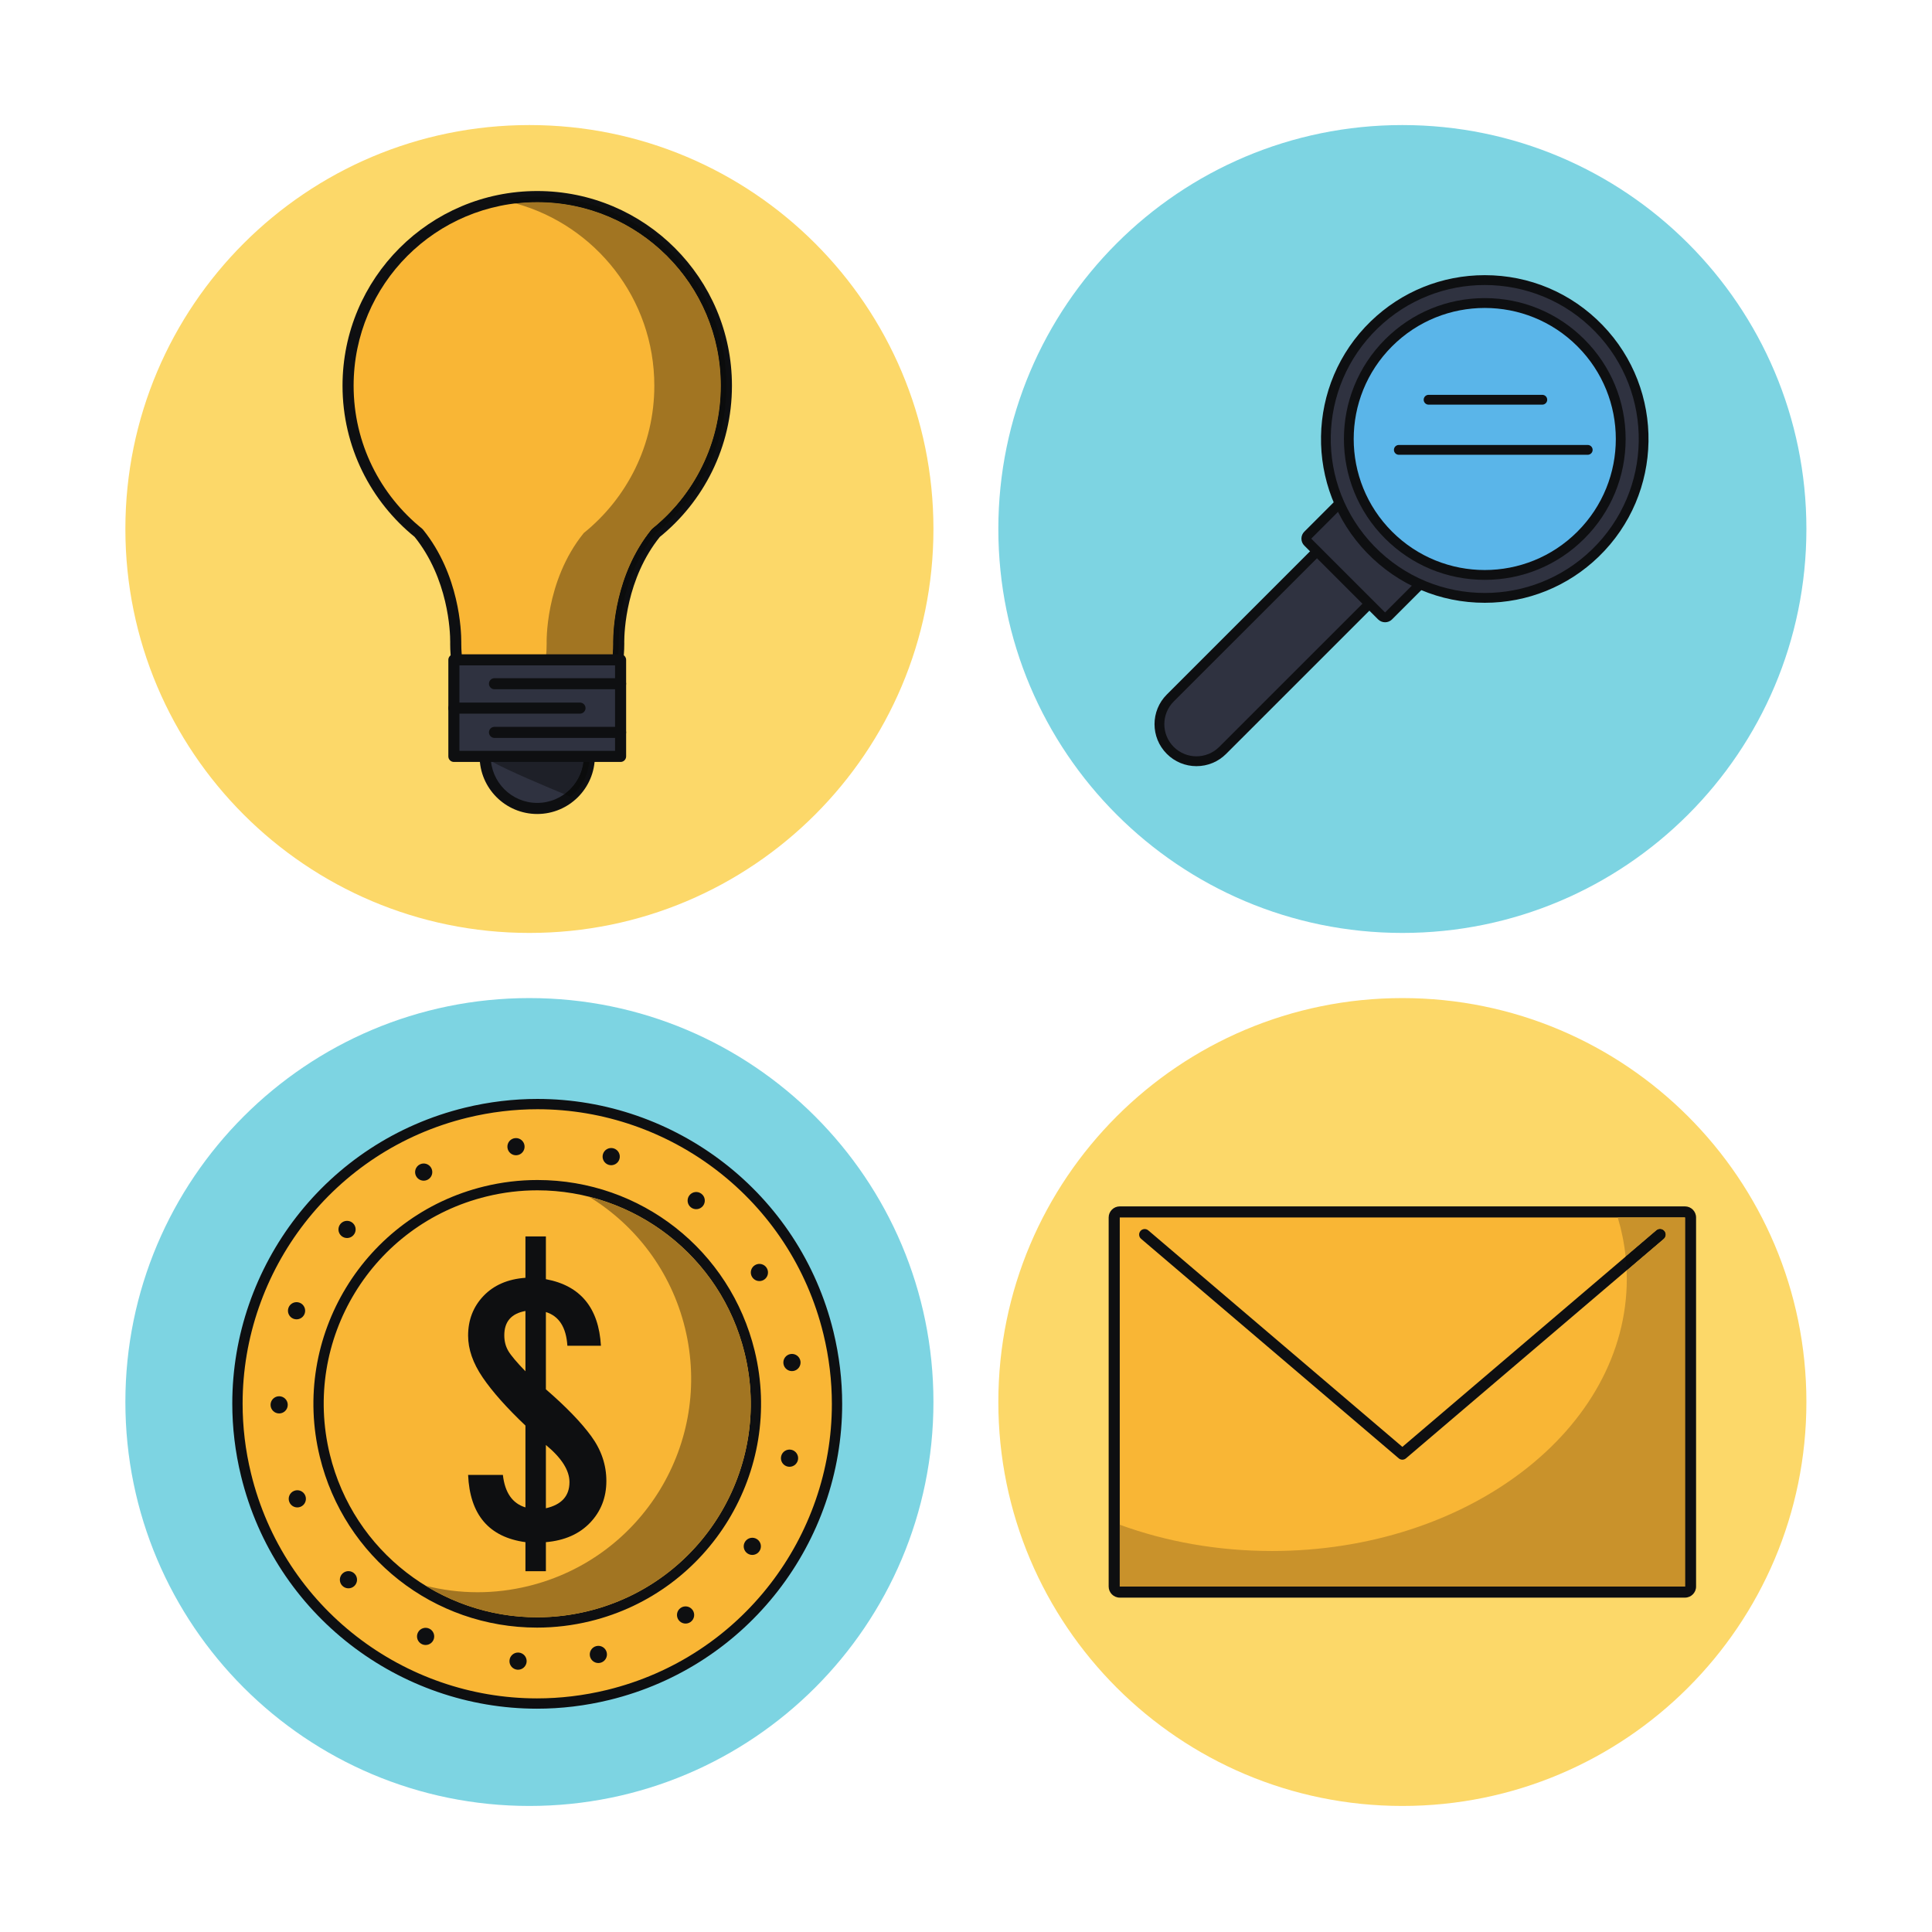 <svg xmlns="http://www.w3.org/2000/svg" xmlns:xlink="http://www.w3.org/1999/xlink" width="280" zoomAndPan="magnify" viewBox="0 0 375 375" height="280" preserveAspectRatio="xMidYMid meet" version="1.0"><defs><clipPath id="b90f32798c"><path d="M 24.355 193 L 182 193 L 182 350.945 L 24.355 350.945 Z M 24.355 193 " clip-rule="nonzero"/></clipPath><clipPath id="ff1fa76328"><path d="M 193 193 L 350.605 193 L 350.605 350.945 L 193 350.945 Z M 193 193 " clip-rule="nonzero"/></clipPath><clipPath id="ca6808a180"><path d="M 193 24 L 350.605 24 L 350.605 182 L 193 182 Z M 193 24 " clip-rule="nonzero"/></clipPath><clipPath id="ef04a9d41d"><path d="M 24.355 24 L 182 24 L 182 182 L 24.355 182 Z M 24.355 24 " clip-rule="nonzero"/></clipPath></defs><g clip-path="url(#b90f32798c)"><path fill="#7dd4e2" d="M 181.18 272.129 C 181.18 315.43 146.07 350.535 102.758 350.535 C 59.445 350.535 24.336 315.43 24.336 272.129 C 24.336 228.828 59.445 193.727 102.758 193.727 C 146.07 193.727 181.18 228.828 181.18 272.129 " fill-opacity="1" fill-rule="nonzero"/></g><g clip-path="url(#ff1fa76328)"><path fill="#fcd869" d="M 350.621 272.129 C 350.621 315.43 315.508 350.535 272.199 350.535 C 228.887 350.535 193.777 315.43 193.777 272.129 C 193.777 228.828 228.887 193.727 272.199 193.727 C 315.508 193.727 350.621 228.828 350.621 272.129 " fill-opacity="1" fill-rule="nonzero"/></g><g clip-path="url(#ca6808a180)"><path fill="#7dd4e2" d="M 350.621 102.672 C 350.621 145.977 315.508 181.082 272.199 181.082 C 228.887 181.082 193.777 145.977 193.777 102.672 C 193.777 59.375 228.887 24.273 272.199 24.273 C 315.508 24.273 350.621 59.375 350.621 102.672 " fill-opacity="1" fill-rule="nonzero"/></g><g clip-path="url(#ef04a9d41d)"><path fill="#fcd869" d="M 181.18 102.672 C 181.18 145.977 146.07 181.082 102.758 181.082 C 59.445 181.082 24.336 145.977 24.336 102.672 C 24.336 59.375 59.445 24.273 102.758 24.273 C 146.07 24.273 181.18 59.375 181.18 102.672 " fill-opacity="1" fill-rule="nonzero"/></g><path fill="#f9b635" d="M 118.059 328.984 C 149.273 321.379 168.406 289.91 160.797 258.699 C 153.184 227.492 121.715 208.359 90.496 215.973 C 59.281 223.578 40.145 255.047 47.754 286.258 C 55.371 317.465 86.844 336.594 118.059 328.984 " fill-opacity="1" fill-rule="nonzero"/><path fill="#0e0f11" d="M 118.059 328.984 L 118.293 329.957 C 145.34 323.363 163.465 299.172 163.465 272.527 C 163.465 267.883 162.914 263.172 161.77 258.461 C 155.172 231.426 130.977 213.301 104.32 213.301 C 99.684 213.301 94.965 213.852 90.258 214.996 C 63.215 221.59 45.086 245.785 45.086 272.43 C 45.086 277.074 45.637 281.785 46.785 286.496 C 53.379 313.531 77.578 331.656 104.23 331.656 C 108.871 331.656 113.586 331.105 118.293 329.957 L 118.059 328.984 L 117.82 328.016 C 113.27 329.121 108.715 329.656 104.23 329.656 C 78.488 329.656 55.098 312.141 48.73 286.02 C 47.617 281.469 47.09 276.914 47.09 272.43 C 47.09 246.691 64.605 223.309 90.734 216.941 C 95.285 215.836 99.84 215.301 104.32 215.301 C 130.066 215.301 153.453 232.816 159.824 258.938 C 160.934 263.488 161.465 268.043 161.465 272.527 C 161.465 298.266 143.945 321.648 117.82 328.016 L 118.059 328.984 " fill-opacity="1" fill-rule="nonzero"/><path fill="#f9b635" d="M 104.246 314.918 C 84.637 314.914 67.695 301.598 63.047 282.527 C 57.5 259.797 71.492 236.797 94.223 231.258 C 97.535 230.449 100.93 230.039 104.312 230.039 C 123.914 230.039 140.855 243.359 145.508 262.43 C 151.051 285.16 137.066 308.16 114.332 313.703 C 111.016 314.508 107.625 314.918 104.25 314.918 L 104.246 314.918 " fill-opacity="1" fill-rule="nonzero"/><path fill="#0e0f11" d="M 104.312 229.039 C 100.852 229.039 97.379 229.457 93.988 230.285 C 70.715 235.957 56.398 259.5 62.074 282.766 C 66.832 302.285 84.176 315.918 104.246 315.918 C 107.703 315.918 111.176 315.5 114.566 314.672 C 137.836 309 152.156 285.457 146.48 262.191 C 141.719 242.672 124.379 229.039 104.312 229.039 M 104.312 231.039 C 122.969 231.039 139.918 243.734 144.535 262.664 C 149.957 284.895 136.328 307.309 114.094 312.727 C 110.793 313.531 107.496 313.914 104.246 313.914 C 85.586 313.914 68.637 301.223 64.02 282.293 C 58.598 260.066 72.227 237.648 94.461 232.23 C 97.762 231.422 101.062 231.039 104.312 231.039 " fill-opacity="1" fill-rule="nonzero"/><path fill="#a27522" d="M 104.25 313.914 C 96.488 313.914 89.023 311.723 82.621 307.793 C 85.879 308.613 89.262 309.051 92.699 309.051 C 95.941 309.051 99.234 308.664 102.523 307.863 C 124.758 302.445 138.387 280.027 132.965 257.801 C 130.266 246.738 123.359 237.812 114.359 232.297 C 128.051 235.742 139.543 246.086 143.898 260.34 L 143.898 260.344 C 143.906 260.359 143.91 260.375 143.91 260.387 C 143.93 260.445 143.945 260.5 143.965 260.555 C 143.965 260.559 143.965 260.562 143.969 260.566 C 143.973 260.582 143.973 260.59 143.977 260.602 C 143.977 260.609 143.977 260.613 143.98 260.617 C 143.984 260.625 143.984 260.637 143.988 260.648 C 143.992 260.652 143.992 260.656 143.996 260.664 C 144.008 260.699 144.016 260.734 144.023 260.77 C 144.027 260.777 144.031 260.785 144.031 260.789 C 144.035 260.797 144.039 260.809 144.043 260.816 C 144.043 260.824 144.047 260.828 144.047 260.84 C 144.047 260.848 144.051 260.855 144.055 260.863 C 144.055 260.875 144.059 260.883 144.062 260.891 C 144.062 260.898 144.066 260.906 144.07 260.914 C 144.07 260.926 144.078 260.938 144.082 260.949 C 144.082 260.957 144.082 260.965 144.086 260.977 C 144.09 260.988 144.094 261 144.098 261.012 C 144.098 261.02 144.102 261.023 144.102 261.031 C 144.105 261.039 144.109 261.051 144.113 261.062 C 144.113 261.066 144.117 261.074 144.117 261.082 C 144.117 261.094 144.121 261.102 144.125 261.113 C 144.125 261.121 144.129 261.129 144.129 261.129 C 144.137 261.145 144.141 261.16 144.145 261.172 C 144.145 261.176 144.145 261.18 144.145 261.184 C 144.148 261.199 144.152 261.215 144.16 261.23 C 144.16 261.234 144.16 261.238 144.16 261.242 C 144.164 261.258 144.168 261.27 144.176 261.281 C 144.176 261.289 144.176 261.297 144.18 261.301 C 144.184 261.309 144.184 261.324 144.188 261.336 C 144.188 261.34 144.191 261.344 144.191 261.352 C 144.195 261.367 144.199 261.375 144.203 261.391 C 144.203 261.395 144.207 261.398 144.207 261.402 C 144.219 261.438 144.223 261.473 144.234 261.504 C 144.234 261.504 144.238 261.512 144.238 261.516 C 144.242 261.531 144.246 261.539 144.25 261.555 C 144.25 261.562 144.254 261.566 144.254 261.57 C 144.254 261.582 144.258 261.598 144.262 261.609 C 144.266 261.613 144.266 261.617 144.266 261.621 C 144.277 261.652 144.285 261.691 144.293 261.723 C 144.293 261.727 144.293 261.73 144.297 261.734 C 144.301 261.746 144.305 261.762 144.309 261.777 C 144.309 261.781 144.312 261.785 144.312 261.789 C 144.316 261.805 144.32 261.816 144.32 261.828 C 144.32 261.836 144.324 261.836 144.324 261.844 C 144.328 261.855 144.332 261.871 144.34 261.887 C 144.34 261.891 144.34 261.891 144.34 261.891 C 144.352 261.93 144.355 261.961 144.367 261.996 C 144.367 262 144.367 262.008 144.367 262.008 C 144.375 262.02 144.379 262.035 144.383 262.051 C 144.383 262.055 144.383 262.059 144.387 262.062 C 144.391 262.078 144.391 262.09 144.395 262.105 C 144.395 262.109 144.395 262.113 144.395 262.117 C 144.406 262.152 144.418 262.188 144.426 262.219 C 144.426 262.223 144.426 262.223 144.426 262.227 C 144.43 262.242 144.434 262.258 144.438 262.27 C 144.438 262.273 144.438 262.281 144.441 262.285 C 144.445 262.297 144.449 262.312 144.453 262.324 C 144.453 262.328 144.453 262.332 144.457 262.336 C 144.457 262.355 144.461 262.367 144.465 262.387 C 144.465 262.387 144.465 262.387 144.465 262.391 C 144.473 262.406 144.477 262.426 144.48 262.441 C 144.48 262.441 144.48 262.445 144.48 262.449 C 144.488 262.465 144.492 262.477 144.492 262.496 C 144.492 262.5 144.496 262.5 144.496 262.508 C 144.5 262.52 144.504 262.531 144.504 262.543 C 144.508 262.551 144.508 262.555 144.508 262.562 C 144.512 262.57 144.516 262.586 144.52 262.602 C 144.52 262.602 144.523 262.605 144.523 262.613 C 144.527 262.629 144.531 262.648 144.535 262.664 C 148.414 278.578 142.535 294.582 130.727 304.383 C 126.035 308.273 120.41 311.188 114.094 312.727 C 113.422 312.891 112.754 313.035 112.082 313.164 C 109.457 313.672 106.836 313.914 104.25 313.914 " fill-opacity="1" fill-rule="nonzero"/><path fill="#0b0c0c" d="M 112.082 313.164 C 112.754 313.035 113.422 312.891 114.094 312.727 C 120.41 311.188 126.035 308.273 130.727 304.383 C 126.035 308.273 120.41 311.188 114.094 312.727 C 113.422 312.891 112.754 313.035 112.082 313.164 M 144.535 262.664 C 144.531 262.648 144.527 262.629 144.523 262.613 C 144.527 262.629 144.531 262.648 144.535 262.664 M 144.52 262.602 C 144.516 262.586 144.512 262.57 144.508 262.562 C 144.512 262.574 144.516 262.586 144.52 262.602 M 144.504 262.543 C 144.504 262.531 144.5 262.52 144.496 262.508 C 144.5 262.52 144.504 262.531 144.504 262.543 M 144.492 262.496 C 144.492 262.477 144.488 262.465 144.48 262.449 C 144.488 262.465 144.492 262.477 144.492 262.496 M 144.48 262.441 C 144.477 262.426 144.473 262.406 144.465 262.391 C 144.473 262.406 144.477 262.426 144.48 262.441 M 144.465 262.387 C 144.461 262.367 144.457 262.355 144.457 262.336 C 144.457 262.355 144.461 262.367 144.465 262.387 M 144.453 262.324 C 144.449 262.312 144.445 262.297 144.441 262.285 C 144.445 262.297 144.449 262.312 144.453 262.324 M 144.438 262.27 C 144.434 262.258 144.43 262.242 144.426 262.227 C 144.43 262.242 144.434 262.258 144.438 262.27 M 144.426 262.219 C 144.418 262.188 144.406 262.152 144.395 262.117 C 144.406 262.152 144.418 262.184 144.426 262.219 M 144.395 262.105 C 144.391 262.09 144.391 262.078 144.387 262.062 C 144.391 262.078 144.391 262.09 144.395 262.105 M 144.383 262.051 C 144.379 262.035 144.375 262.02 144.367 262.008 C 144.375 262.02 144.379 262.035 144.383 262.051 M 144.367 261.996 C 144.355 261.961 144.352 261.93 144.34 261.891 C 144.352 261.93 144.355 261.961 144.367 261.996 M 144.34 261.887 C 144.332 261.871 144.328 261.855 144.324 261.844 C 144.328 261.855 144.332 261.875 144.34 261.887 M 144.32 261.828 C 144.32 261.816 144.316 261.805 144.312 261.789 C 144.316 261.805 144.32 261.816 144.32 261.828 M 144.309 261.777 C 144.305 261.762 144.301 261.746 144.297 261.734 C 144.301 261.746 144.305 261.762 144.309 261.777 M 144.293 261.723 C 144.285 261.691 144.277 261.652 144.266 261.621 C 144.277 261.656 144.285 261.691 144.293 261.723 M 144.262 261.609 C 144.258 261.598 144.254 261.582 144.254 261.57 C 144.254 261.582 144.258 261.598 144.262 261.609 M 144.25 261.555 C 144.246 261.539 144.242 261.531 144.238 261.516 C 144.242 261.531 144.246 261.539 144.25 261.555 M 144.234 261.504 C 144.223 261.473 144.219 261.438 144.207 261.402 C 144.219 261.438 144.223 261.473 144.234 261.504 M 144.203 261.391 C 144.199 261.375 144.195 261.367 144.191 261.352 C 144.195 261.367 144.199 261.375 144.203 261.391 M 144.188 261.336 C 144.184 261.324 144.184 261.309 144.18 261.301 C 144.184 261.309 144.184 261.32 144.188 261.336 M 144.176 261.281 C 144.168 261.27 144.164 261.258 144.16 261.242 C 144.168 261.258 144.168 261.266 144.176 261.281 M 144.16 261.23 C 144.152 261.215 144.148 261.199 144.145 261.184 C 144.148 261.199 144.152 261.215 144.16 261.23 M 144.145 261.172 C 144.141 261.16 144.137 261.145 144.129 261.129 C 144.137 261.145 144.141 261.16 144.145 261.172 M 144.125 261.113 C 144.121 261.102 144.117 261.094 144.117 261.082 C 144.117 261.094 144.121 261.102 144.125 261.113 M 144.113 261.062 C 144.109 261.051 144.105 261.039 144.102 261.031 C 144.105 261.039 144.109 261.051 144.113 261.062 M 144.098 261.012 C 144.094 261 144.09 260.988 144.086 260.977 C 144.09 260.988 144.094 260.996 144.098 261.012 M 144.082 260.949 C 144.078 260.938 144.07 260.926 144.07 260.914 C 144.074 260.926 144.078 260.938 144.082 260.949 M 144.062 260.891 C 144.059 260.883 144.055 260.875 144.055 260.863 C 144.055 260.875 144.059 260.883 144.062 260.891 M 144.047 260.84 C 144.047 260.828 144.043 260.824 144.043 260.816 C 144.043 260.824 144.047 260.832 144.047 260.84 M 144.031 260.789 C 144.031 260.785 144.027 260.777 144.023 260.77 C 144.027 260.777 144.031 260.785 144.031 260.789 M 143.996 260.664 C 143.992 260.656 143.992 260.652 143.988 260.648 C 143.992 260.652 143.992 260.656 143.996 260.664 M 143.98 260.617 C 143.977 260.613 143.977 260.609 143.977 260.602 C 143.977 260.605 143.977 260.613 143.98 260.617 M 143.969 260.566 C 143.965 260.562 143.965 260.559 143.965 260.555 C 143.965 260.559 143.965 260.562 143.969 260.566 M 143.898 260.344 L 143.898 260.34 C 143.898 260.34 143.898 260.34 143.898 260.344 " fill-opacity="1" fill-rule="nonzero"/><path fill="#0e0f11" d="M 134.031 314.832 C 134.785 314.301 134.965 313.262 134.438 312.508 C 133.906 311.754 132.863 311.57 132.109 312.102 C 131.355 312.629 131.176 313.672 131.703 314.426 C 132.234 315.18 133.273 315.359 134.031 314.832 Z M 147.41 301.066 C 147.922 300.297 147.715 299.266 146.941 298.754 C 146.172 298.246 145.141 298.457 144.629 299.227 C 144.121 299.992 144.332 301.027 145.102 301.535 C 145.867 302.043 146.902 301.832 147.41 301.066 Z M 154.879 283.383 C 155.074 282.484 154.5 281.598 153.598 281.398 C 152.699 281.207 151.809 281.777 151.617 282.68 C 151.422 283.582 151.992 284.469 152.895 284.664 C 153.793 284.855 154.68 284.285 154.879 283.383 Z M 155.367 264.195 C 155.215 263.285 154.359 262.668 153.445 262.816 C 152.539 262.965 151.922 263.82 152.07 264.73 C 152.219 265.641 153.074 266.258 153.988 266.109 C 154.895 265.957 155.512 265.102 155.367 264.195 Z M 148.836 246.137 C 148.367 245.348 147.344 245.082 146.551 245.555 C 145.762 246.02 145.492 247.043 145.965 247.836 C 146.434 248.629 147.457 248.895 148.25 248.426 C 149.043 247.953 149.305 246.934 148.836 246.137 Z M 136.16 231.723 C 135.438 231.152 134.387 231.281 133.82 232.008 C 133.25 232.734 133.379 233.781 134.105 234.352 C 134.832 234.914 135.883 234.789 136.449 234.062 C 137.016 233.332 136.887 232.285 136.16 231.723 Z M 119.109 222.898 C 118.227 222.637 117.297 223.133 117.031 224.02 C 116.77 224.902 117.27 225.832 118.152 226.098 C 119.035 226.359 119.965 225.859 120.23 224.98 C 120.496 224.094 119.996 223.164 119.109 222.898 Z M 100.012 220.906 C 99.094 220.98 98.414 221.789 98.492 222.707 C 98.566 223.625 99.375 224.309 100.293 224.23 C 101.211 224.156 101.891 223.348 101.816 222.43 C 101.738 221.512 100.93 220.828 100.012 220.906 Z M 81.508 226.004 C 80.68 226.41 80.336 227.41 80.738 228.234 C 81.141 229.062 82.141 229.406 82.973 229 C 83.801 228.598 84.141 227.598 83.738 226.77 C 83.332 225.941 82.332 225.598 81.508 226.004 Z M 66.129 237.508 C 65.508 238.188 65.555 239.242 66.234 239.863 C 66.914 240.484 67.969 240.438 68.59 239.758 C 69.215 239.082 69.168 238.023 68.488 237.402 C 67.809 236.781 66.754 236.824 66.129 237.508 Z M 56.004 253.812 C 55.672 254.672 56.098 255.637 56.957 255.969 C 57.816 256.301 58.785 255.879 59.117 255.02 C 59.453 254.16 59.023 253.191 58.164 252.859 C 57.305 252.527 56.336 252.953 56.004 253.812 Z M 52.516 272.688 C 52.52 273.609 53.27 274.352 54.191 274.348 C 55.113 274.344 55.855 273.594 55.852 272.672 C 55.848 271.75 55.094 271.008 54.172 271.012 C 53.254 271.02 52.508 271.77 52.516 272.688 Z M 56.156 291.535 C 56.496 292.391 57.461 292.812 58.32 292.473 C 59.176 292.137 59.598 291.168 59.262 290.309 C 58.922 289.453 57.953 289.031 57.094 289.371 C 56.238 289.711 55.816 290.676 56.156 291.535 Z M 66.414 307.762 C 67.043 308.438 68.098 308.473 68.773 307.844 C 69.445 307.215 69.48 306.16 68.852 305.488 C 68.227 304.812 67.172 304.777 66.496 305.406 C 65.824 306.035 65.785 307.09 66.414 307.766 Z M 81.887 319.129 C 82.715 319.527 83.715 319.18 84.117 318.348 C 84.512 317.516 84.164 316.52 83.332 316.121 C 82.504 315.723 81.504 316.074 81.105 316.902 C 80.707 317.73 81.055 318.73 81.887 319.129 Z M 100.43 324.09 C 101.348 324.156 102.148 323.465 102.219 322.547 C 102.285 321.629 101.598 320.832 100.676 320.762 C 99.758 320.695 98.957 321.383 98.891 322.305 C 98.82 323.223 99.512 324.02 100.43 324.09 Z M 116.535 322.746 C 117.43 322.527 117.98 321.625 117.762 320.73 C 117.543 319.836 116.641 319.289 115.746 319.504 C 114.852 319.723 114.305 320.625 114.52 321.52 C 114.738 322.414 115.641 322.965 116.535 322.746 " fill-opacity="1" fill-rule="nonzero"/><path fill="#0e0f11" d="M 105.957 280.465 L 105.957 292.754 C 109.012 292.055 110.535 290.363 110.535 287.676 C 110.535 285.398 109.012 282.992 105.957 280.465 Z M 101.988 266.164 L 101.988 254.461 C 99.25 254.957 97.883 256.527 97.883 259.176 C 97.883 260.328 98.145 261.344 98.664 262.223 C 99.188 263.105 100.293 264.418 101.988 266.164 Z M 101.988 292.586 L 101.988 276.703 C 98.348 273.246 95.578 270.137 93.691 267.367 C 91.801 264.598 90.859 261.887 90.859 259.246 C 90.859 256.191 91.863 253.617 93.859 251.527 C 95.863 249.438 98.57 248.266 101.988 248.02 L 101.988 239.992 L 105.957 239.992 L 105.957 248.289 C 112.652 249.531 116.215 253.836 116.641 261.211 L 110.129 261.211 C 109.902 257.637 108.512 255.457 105.957 254.664 L 105.957 269.664 C 109.871 273.051 112.805 276.086 114.758 278.762 C 116.715 281.441 117.695 284.34 117.695 287.461 C 117.695 290.652 116.641 293.348 114.543 295.555 C 112.438 297.758 109.574 299.02 105.957 299.332 L 105.957 304.965 L 101.988 304.965 L 101.988 299.332 C 94.906 298.363 91.199 294.008 90.859 286.277 L 97.609 286.277 C 97.996 289.715 99.453 291.816 101.988 292.586 " fill-opacity="1" fill-rule="nonzero"/><path fill="#2f3240" d="M 114.379 146.82 C 114.379 152.398 109.855 156.922 104.277 156.922 C 98.695 156.922 94.172 152.398 94.172 146.82 C 94.172 141.242 98.695 136.719 104.277 136.719 C 109.855 136.719 114.379 141.242 114.379 146.82 " fill-opacity="1" fill-rule="nonzero"/><path fill="#0e0f11" d="M 114.379 146.82 L 113.305 146.82 C 113.305 149.312 112.297 151.562 110.66 153.199 C 109.023 154.836 106.773 155.844 104.277 155.844 C 101.781 155.844 99.531 154.836 97.895 153.199 C 96.262 151.562 95.25 149.312 95.25 146.82 C 95.25 144.324 96.262 142.07 97.895 140.434 C 99.531 138.801 101.781 137.793 104.277 137.789 C 106.773 137.793 109.023 138.801 110.66 140.434 C 112.297 142.07 113.305 144.324 113.305 146.82 L 115.457 146.82 C 115.457 140.645 110.453 135.641 104.277 135.641 C 98.102 135.641 93.098 140.645 93.098 146.82 C 93.098 152.988 98.102 157.992 104.277 157.996 C 110.453 157.992 115.457 152.988 115.457 146.82 L 114.379 146.82 " fill-opacity="1" fill-rule="nonzero"/><path fill="#1e2028" d="M 109.543 154.148 C 106.508 152.891 98.297 149.457 95.293 147.715 C 95.266 147.418 95.25 147.121 95.25 146.82 C 95.25 144.52 96.105 142.43 97.52 140.836 C 99.613 141.523 101.898 141.832 104.277 141.832 C 106.652 141.832 108.941 141.523 111.035 140.836 C 112.449 142.43 113.305 144.52 113.305 146.82 C 113.305 149.312 112.297 151.562 110.66 153.199 C 110.316 153.543 109.941 153.863 109.543 154.148 " fill-opacity="1" fill-rule="nonzero"/><path fill="#0b0c0c" d="M 110.695 154.621 C 110.695 154.621 110.266 154.445 109.543 154.148 C 109.941 153.863 110.316 153.543 110.66 153.199 C 112.297 151.562 113.305 149.312 113.305 146.82 C 113.305 144.52 112.449 142.43 111.035 140.836 C 111.398 140.715 111.758 140.582 112.109 140.438 C 113.527 142.176 114.379 144.398 114.379 146.82 C 114.379 147.902 114.379 151.84 110.695 154.621 M 95.293 147.715 C 94.59 147.305 94.172 146.992 94.172 146.82 C 94.172 144.395 95.027 142.176 96.441 140.438 C 96.797 140.582 97.152 140.715 97.52 140.836 C 96.105 142.43 95.25 144.52 95.25 146.82 C 95.25 147.121 95.266 147.418 95.293 147.715 " fill-opacity="1" fill-rule="nonzero"/><path fill="#f9b635" d="M 140.992 74.867 C 140.992 54.59 124.559 38.152 104.277 38.152 C 84 38.152 67.559 54.59 67.559 74.867 C 67.559 86.426 72.906 96.727 81.258 103.457 C 88.875 112.867 88.457 124.941 88.457 124.941 C 88.457 136.387 95.539 140.758 104.277 140.758 C 113.012 140.758 120.098 136.387 120.098 124.941 C 120.098 124.941 119.68 112.867 127.297 103.457 C 135.645 96.727 140.992 86.426 140.992 74.867 " fill-opacity="1" fill-rule="nonzero"/><path fill="#0e0f11" d="M 140.992 74.867 L 142.07 74.867 C 142.07 53.996 125.148 37.078 104.277 37.078 C 83.402 37.078 66.484 53.996 66.484 74.867 C 66.484 86.758 71.988 97.375 80.582 104.297 L 81.258 103.457 L 80.418 104.137 C 83.719 108.207 85.469 112.832 86.387 116.699 C 87.305 120.562 87.387 123.652 87.383 124.602 C 87.383 124.707 87.383 124.785 87.383 124.836 L 87.383 124.891 L 87.379 124.906 L 87.379 124.941 C 87.379 127.91 87.84 130.469 88.699 132.637 C 89.984 135.891 92.191 138.238 94.918 139.715 C 97.645 141.195 100.867 141.832 104.277 141.832 C 108.816 141.832 113.047 140.699 116.176 137.949 C 117.734 136.574 118.996 134.805 119.855 132.637 C 120.715 130.469 121.172 127.91 121.172 124.941 L 121.172 124.891 C 121.168 124.855 121.168 124.758 121.168 124.602 C 121.168 123.652 121.25 120.562 122.168 116.699 C 123.086 112.832 124.836 108.207 128.133 104.137 L 127.297 103.457 L 127.973 104.297 C 136.566 97.371 142.07 86.758 142.07 74.867 L 139.918 74.867 C 139.918 86.09 134.73 96.086 126.621 102.621 L 126.461 102.781 C 122.895 107.184 121.043 112.117 120.074 116.203 C 119.105 120.285 119.016 123.527 119.016 124.602 C 119.016 124.836 119.02 124.969 119.02 124.98 L 120.098 124.941 L 119.02 124.941 C 119.02 127.691 118.594 129.973 117.852 131.844 C 116.738 134.648 114.93 136.555 112.609 137.824 C 110.289 139.09 107.422 139.684 104.277 139.68 C 100.078 139.68 96.398 138.629 93.801 136.332 C 92.5 135.184 91.445 133.715 90.703 131.844 C 89.957 129.973 89.535 127.691 89.535 124.941 L 88.457 124.941 L 89.535 124.98 C 89.535 124.965 89.535 124.836 89.535 124.602 C 89.535 123.527 89.449 120.285 88.48 116.203 C 87.512 112.117 85.66 107.188 82.094 102.781 L 81.934 102.621 C 73.824 96.086 68.637 86.09 68.637 74.867 C 68.637 65.02 72.625 56.117 79.074 49.668 C 85.527 43.219 94.43 39.23 104.277 39.23 C 114.125 39.23 123.027 43.219 129.48 49.668 C 135.934 56.117 139.918 65.02 139.918 74.867 L 140.992 74.867 " fill-opacity="1" fill-rule="nonzero"/><path fill="#a27522" d="M 104.285 139.68 C 104.281 139.68 104.281 139.68 104.277 139.68 C 102.301 139.68 100.445 139.449 98.758 138.965 C 103.176 136.734 106.105 132.305 106.105 124.941 C 106.105 124.941 105.691 112.867 113.309 103.457 C 121.656 96.727 127.004 86.426 127.004 74.867 C 127.004 57.973 115.594 43.754 100.062 39.477 C 101.441 39.312 102.848 39.23 104.277 39.23 C 114.125 39.23 123.027 43.219 129.48 49.668 C 135.934 56.117 139.918 65.02 139.918 74.867 C 139.918 86.09 134.73 96.086 126.621 102.621 L 126.461 102.781 C 122.895 107.184 121.043 112.117 120.074 116.203 C 119.105 120.285 119.016 123.527 119.016 124.602 C 119.016 124.789 119.02 124.91 119.02 124.957 C 119.02 127.699 118.594 129.977 117.852 131.844 C 116.738 134.648 114.93 136.555 112.609 137.824 C 110.289 139.09 107.426 139.68 104.285 139.68 " fill-opacity="1" fill-rule="nonzero"/><path fill="#0b0c0c" d="M 104.277 140.758 C 101.766 140.758 99.391 140.395 97.285 139.605 C 97.789 139.418 98.285 139.203 98.758 138.965 C 100.445 139.449 102.301 139.68 104.277 139.68 C 104.281 139.68 104.281 139.68 104.285 139.68 C 107.426 139.68 110.289 139.09 112.609 137.824 C 114.93 136.555 116.738 134.648 117.852 131.844 C 118.594 129.977 119.02 127.699 119.02 124.957 C 119.02 124.91 119.016 124.789 119.016 124.602 C 119.016 123.527 119.105 120.285 120.074 116.203 C 121.043 112.117 122.895 107.184 126.461 102.781 L 126.621 102.621 C 134.73 96.086 139.918 86.09 139.918 74.867 C 139.918 65.02 135.934 56.117 129.48 49.668 C 123.027 43.219 114.125 39.23 104.277 39.23 C 102.848 39.23 101.441 39.312 100.062 39.477 C 99.145 39.227 98.219 39.008 97.285 38.828 C 99.547 38.391 101.887 38.152 104.277 38.152 C 124.559 38.152 140.992 54.59 140.992 74.867 C 140.992 86.426 135.645 96.727 127.297 103.457 C 119.68 112.867 120.098 124.941 120.098 124.941 C 120.098 136.387 113.012 140.758 104.277 140.758 " fill-opacity="1" fill-rule="nonzero"/><path fill="#2f3240" d="M 120.453 146.82 L 88.098 146.82 L 88.098 128.07 L 120.453 128.07 L 120.453 146.82 " fill-opacity="1" fill-rule="nonzero"/><path fill="#0e0f11" d="M 120.453 146.82 L 120.453 145.742 L 89.176 145.742 L 89.176 129.148 L 119.379 129.148 L 119.379 146.82 L 120.453 146.82 L 120.453 145.742 L 120.453 146.82 L 121.531 146.82 L 121.531 128.07 C 121.531 127.793 121.414 127.516 121.215 127.312 C 121.016 127.109 120.738 127 120.453 127 L 88.098 127 C 87.816 127 87.539 127.109 87.34 127.312 C 87.137 127.516 87.023 127.793 87.023 128.07 L 87.023 146.82 C 87.023 147.102 87.137 147.379 87.34 147.578 C 87.539 147.781 87.816 147.895 88.098 147.895 L 120.453 147.895 C 120.738 147.895 121.016 147.781 121.215 147.578 C 121.414 147.379 121.531 147.102 121.531 146.82 L 120.453 146.82 " fill-opacity="1" fill-rule="nonzero"/><path fill="#0e0f11" d="M 95.98 133.785 L 120.453 133.785 C 121.051 133.785 121.531 133.305 121.531 132.715 C 121.531 132.117 121.051 131.637 120.453 131.637 L 95.98 131.637 C 95.387 131.637 94.906 132.117 94.906 132.715 C 94.906 133.305 95.387 133.785 95.98 133.785 " fill-opacity="1" fill-rule="nonzero"/><path fill="#0e0f11" d="M 95.98 143.23 L 120.453 143.23 C 121.051 143.23 121.531 142.75 121.531 142.156 C 121.531 141.559 121.051 141.078 120.453 141.078 L 95.98 141.078 C 95.387 141.078 94.906 141.559 94.906 142.156 C 94.906 142.75 95.387 143.23 95.98 143.23 " fill-opacity="1" fill-rule="nonzero"/><path fill="#0e0f11" d="M 88.098 138.52 L 112.574 138.52 C 113.168 138.52 113.652 138.039 113.652 137.445 C 113.652 136.852 113.168 136.371 112.574 136.371 L 88.098 136.371 C 87.508 136.371 87.023 136.852 87.023 137.445 C 87.023 138.039 87.508 138.52 88.098 138.52 " fill-opacity="1" fill-rule="nonzero"/><path fill="#f9b635" d="M 217.344 309.02 C 216.746 309.02 216.266 308.543 216.266 307.945 L 216.266 236.312 C 216.266 235.723 216.746 235.238 217.344 235.238 L 327.055 235.238 C 327.645 235.238 328.129 235.723 328.129 236.312 L 328.129 307.945 C 328.129 308.543 327.645 309.02 327.055 309.02 L 217.344 309.02 " fill-opacity="1" fill-rule="nonzero"/><path fill="#0e0f11" d="M 327.055 234.16 L 217.344 234.16 C 216.156 234.16 215.191 235.125 215.191 236.312 L 215.191 307.949 C 215.191 309.133 216.156 310.098 217.344 310.098 L 327.055 310.098 C 328.242 310.098 329.207 309.133 329.207 307.949 L 329.207 236.312 C 329.207 235.125 328.242 234.16 327.055 234.16 M 327.055 236.312 L 327.055 307.949 L 217.344 307.949 L 217.344 236.312 L 327.055 236.312 " fill-opacity="1" fill-rule="nonzero"/><path fill="#0e0f11" d="M 221.484 240.453 L 271.5 283.066 C 271.902 283.41 272.492 283.41 272.895 283.066 L 322.91 240.453 C 323.363 240.066 323.418 239.387 323.031 238.934 C 322.645 238.48 321.969 238.43 321.516 238.812 L 272.199 280.836 L 222.879 238.812 C 222.43 238.43 221.746 238.48 221.363 238.934 C 220.977 239.387 221.031 240.066 221.484 240.453 " fill-opacity="1" fill-rule="nonzero"/><path fill="#c9922b" d="M 327.055 307.949 L 217.344 307.949 L 217.344 295.949 C 226.297 299.219 236.312 301.047 246.891 301.047 C 284.926 301.047 315.762 277.391 315.762 248.211 C 315.762 247.664 315.75 247.117 315.727 246.57 L 322.91 240.453 C 323.363 240.066 323.418 239.387 323.031 238.934 C 322.82 238.684 322.516 238.555 322.215 238.555 C 321.965 238.555 321.715 238.637 321.516 238.812 L 315.535 243.91 C 315.262 241.32 314.746 238.785 314.008 236.312 L 327.055 236.312 L 327.055 307.949 " fill-opacity="1" fill-rule="nonzero"/><path fill="#0c0d0e" d="M 315.727 246.57 C 315.691 245.68 315.629 244.789 315.535 243.91 L 321.516 238.812 C 321.715 238.637 321.965 238.555 322.215 238.555 C 322.516 238.555 322.82 238.684 323.031 238.934 C 323.418 239.387 323.363 240.066 322.91 240.453 L 315.727 246.57 " fill-opacity="1" fill-rule="nonzero"/><path fill="#2f3240" d="M 232.234 147.754 C 230.312 147.754 228.504 147.008 227.148 145.652 C 224.344 142.848 224.344 138.285 227.148 135.48 L 260.957 101.676 C 261.145 101.492 261.391 101.398 261.633 101.398 C 261.879 101.398 262.121 101.492 262.305 101.676 L 271.129 110.5 C 271.5 110.871 271.5 111.473 271.129 111.848 L 237.32 145.652 C 235.961 147.008 234.156 147.754 232.234 147.754 " fill-opacity="1" fill-rule="nonzero"/><path fill="#0e0f11" d="M 261.633 100.445 C 261.145 100.445 260.656 100.633 260.281 101.004 L 226.477 134.809 C 223.297 137.98 223.297 143.148 226.477 146.324 C 228.012 147.863 230.059 148.711 232.234 148.711 C 234.406 148.711 236.457 147.863 237.996 146.324 L 271.801 112.523 C 272.16 112.164 272.363 111.68 272.363 111.172 C 272.363 110.668 272.16 110.184 271.801 109.824 L 262.98 101.004 C 262.609 100.633 262.121 100.445 261.633 100.445 Z M 261.633 102.355 L 270.457 111.172 L 236.645 144.977 C 235.43 146.191 233.828 146.801 232.234 146.801 C 230.637 146.801 229.043 146.191 227.82 144.977 C 225.387 142.539 225.387 138.59 227.82 136.156 L 261.633 102.355 " fill-opacity="1" fill-rule="nonzero"/><path fill="#2f3240" d="M 268.844 119.828 C 268.602 119.828 268.355 119.738 268.168 119.547 L 253.84 105.223 C 253.66 105.043 253.559 104.801 253.559 104.551 C 253.559 104.297 253.66 104.051 253.84 103.871 L 260.852 96.863 C 261.035 96.676 261.281 96.582 261.527 96.582 C 261.77 96.582 262.016 96.676 262.199 96.863 L 276.531 111.191 C 276.707 111.367 276.809 111.609 276.809 111.863 C 276.809 112.117 276.707 112.359 276.531 112.539 L 269.52 119.547 C 269.328 119.738 269.086 119.828 268.844 119.828 " fill-opacity="1" fill-rule="nonzero"/><path fill="#0e0f11" d="M 261.527 95.629 C 261.035 95.629 260.547 95.816 260.176 96.188 L 253.164 103.199 C 252.805 103.555 252.605 104.039 252.605 104.551 C 252.605 105.055 252.805 105.543 253.164 105.898 L 267.492 120.227 C 267.867 120.598 268.355 120.781 268.844 120.781 C 269.328 120.781 269.82 120.598 270.191 120.227 L 277.207 113.211 C 277.562 112.855 277.766 112.371 277.766 111.863 C 277.766 111.359 277.562 110.875 277.207 110.516 L 262.875 96.188 C 262.5 95.816 262.016 95.629 261.527 95.629 Z M 261.527 97.535 L 275.855 111.863 L 268.844 118.875 L 254.512 104.551 L 261.527 97.535 " fill-opacity="1" fill-rule="nonzero"/><path fill="#2f3240" d="M 288.195 116.047 C 279.758 116.047 271.887 112.711 266.027 106.652 C 254.199 94.434 254.516 74.871 266.738 63.047 C 272.52 57.445 280.137 54.363 288.188 54.363 C 296.617 54.363 304.488 57.703 310.355 63.758 C 316.082 69.676 319.168 77.473 319.035 85.711 C 318.898 93.945 315.562 101.637 309.641 107.363 C 303.859 112.965 296.242 116.047 288.195 116.047 " fill-opacity="1" fill-rule="nonzero"/><path fill="#0e0f11" d="M 288.191 53.41 L 288.191 55.32 L 288.188 53.41 C 279.891 53.41 272.035 56.59 266.074 62.359 C 253.477 74.551 253.145 94.723 265.34 107.32 C 271.387 113.559 279.5 117 288.195 117 C 296.492 117 304.344 113.824 310.305 108.051 C 322.906 95.859 323.234 75.691 311.043 63.094 C 304.996 56.852 296.879 53.41 288.191 53.41 Z M 288.188 55.32 C 296 55.32 303.805 58.363 309.668 64.422 C 321.152 76.281 320.844 95.203 308.98 106.68 C 303.176 112.297 295.676 115.094 288.195 115.094 C 280.375 115.094 272.574 112.047 266.711 105.988 C 255.227 94.129 255.535 75.211 267.402 63.73 C 273.203 58.117 280.699 55.32 288.188 55.32 " fill-opacity="1" fill-rule="nonzero"/><path fill="#5ab5e9" d="M 288.191 111.594 C 281.141 111.594 274.508 108.852 269.527 103.863 C 264.543 98.879 261.797 92.254 261.797 85.207 C 261.797 78.156 264.543 71.531 269.527 66.547 C 274.508 61.562 281.141 58.816 288.191 58.816 C 295.238 58.816 301.867 61.562 306.855 66.547 C 317.145 76.836 317.145 93.574 306.855 103.863 C 301.867 108.852 295.238 111.594 288.191 111.594 " fill-opacity="1" fill-rule="nonzero"/><path fill="#0e0f11" d="M 288.191 57.863 C 280.887 57.863 274.02 60.707 268.852 65.871 C 258.188 76.531 258.188 93.879 268.852 104.539 C 274.02 109.703 280.887 112.547 288.191 112.547 C 295.496 112.547 302.363 109.703 307.527 104.539 C 312.691 99.375 315.535 92.508 315.535 85.207 C 315.535 77.902 312.691 71.035 307.527 65.871 C 302.363 60.707 295.496 57.863 288.191 57.863 Z M 288.191 59.773 C 294.699 59.773 301.211 62.254 306.176 67.219 C 316.113 77.156 316.113 93.258 306.176 103.188 C 301.211 108.156 294.699 110.641 288.191 110.641 C 281.676 110.641 275.168 108.156 270.199 103.188 C 260.27 93.258 260.27 77.156 270.199 67.219 C 275.168 62.254 281.676 59.773 288.191 59.773 " fill-opacity="1" fill-rule="nonzero"/><path fill="#0e0f11" d="M 277.289 78.543 L 299.359 78.543 C 299.887 78.543 300.312 78.117 300.312 77.59 C 300.312 77.062 299.887 76.637 299.359 76.637 L 277.289 76.637 C 276.766 76.637 276.336 77.062 276.336 77.59 C 276.336 78.117 276.766 78.543 277.289 78.543 " fill-opacity="1" fill-rule="nonzero"/><path fill="#0e0f11" d="M 271.52 88.273 L 308.172 88.273 C 308.703 88.273 309.129 87.848 309.129 87.32 C 309.129 86.793 308.703 86.367 308.172 86.367 L 271.52 86.367 C 270.988 86.367 270.562 86.793 270.562 87.32 C 270.562 87.848 270.988 88.273 271.52 88.273 " fill-opacity="1" fill-rule="nonzero"/></svg>